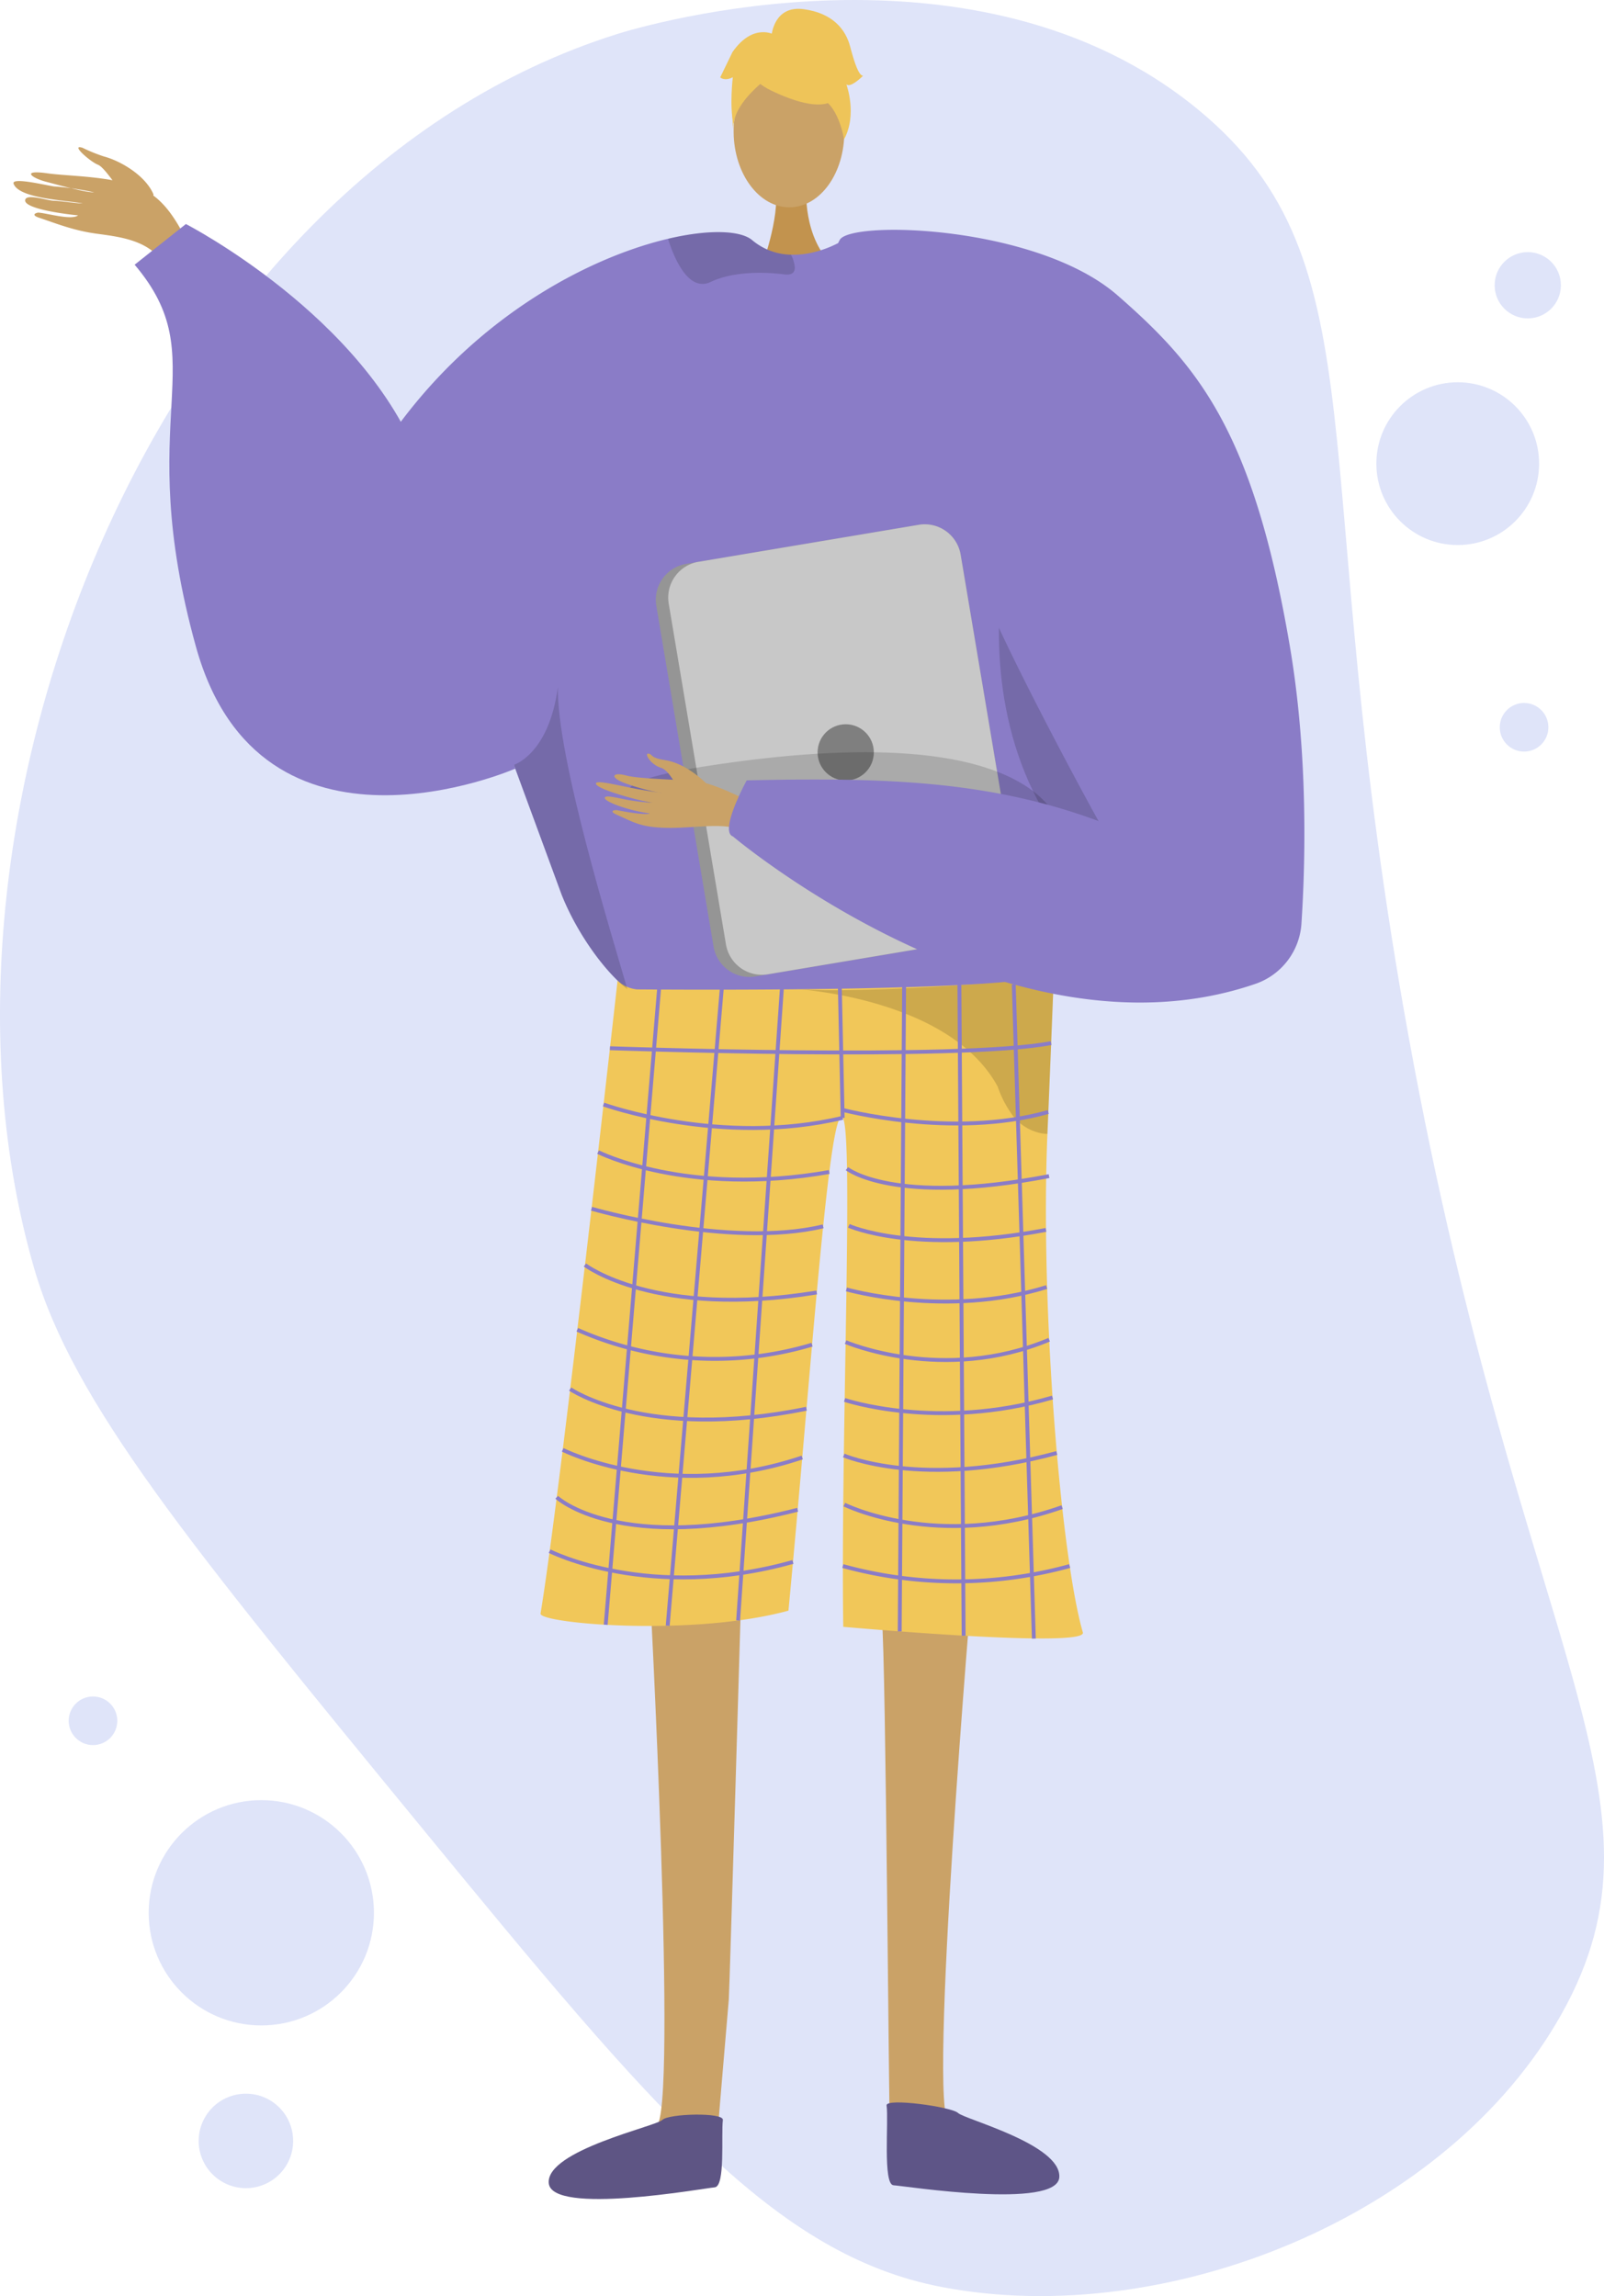 <svg xmlns="http://www.w3.org/2000/svg" width="308.968" height="442.21" viewBox="0 0 308.968 442.21"><defs><style>.a{fill:#bec9f2;opacity:0.49;}.b,.c{fill:#caa267;}.b{fill-rule:evenodd;}.d{fill:#c2934e;}.e{fill:#8a7cc7;}.f{fill:#f1c759;}.g{opacity:0.15;}.h{fill:#5e5584;}.i{fill:#5e5587;}.j{opacity:0.3;}.k{opacity:0.5;}.l{fill:#eec459;}.m{fill:#959595;}.n{fill:#c8c8c8;}.o{fill:#7f7f7f;}.p{fill:none;stroke:#8a7cc7;stroke-miterlimit:10;stroke-width:0.747px;}</style></defs><g transform="translate(-1002.361 -6649.605)"><g transform="translate(1002.361 6649.605)"><path class="a" d="M1083.718,7001.752c-44.844-54.655-67.266-81.984-74.757-107.8-25.028-86.245,22.994-209.736,112.3-237.8,4.647-1.461,69.188-20.749,112.03,14.68,35.87,29.665,20.254,67.687,40.421,178.508,21.591,118.646,52.571,146.945,29.4,188.222-21.941,39.08-76.125,60.759-119.292,52.519C1151.714,7083.952,1128.611,7056.469,1083.718,7001.752Z" transform="translate(-1002.361 -6649.605)"/><circle class="a" cx="21.694" cy="21.694" r="21.694" transform="translate(28.64 346.698)"/><circle class="a" cx="9.098" cy="9.098" r="9.098" transform="translate(38.27 403.229)"/><circle class="a" cx="15.674" cy="15.674" r="15.674" transform="translate(265.119 73.623)"/><circle class="a" cx="6.381" cy="6.381" r="6.381" transform="translate(287.902 48.557)"/><circle class="a" cx="4.682" cy="4.682" r="4.682" transform="translate(13.23 326.732)"/><circle class="a" cx="4.682" cy="4.682" r="4.682" transform="translate(288.889 135.388)"/></g><g transform="translate(1004.951 6651.305)"><g transform="translate(0 26.646)"><path class="b" d="M1029.782,6683.021c-1.547-3.658-6.357-6.47-9.566-7.317a32.318,32.318,0,0,1-4.1-1.665c-2.487-.808,1.475,2.682,2.962,3.258,1.21.468,3.408,4.027,4.6,5.242s3.745,2.968,5.105,2.963S1029.594,6683.7,1029.782,6683.021Z" transform="translate(-1002.801 -6673.918)"/><path class="b" d="M1040.016,6694.976c-2.934-5.128-5.157-11.237-10.707-13.736s-13.81-2.36-18.2-2.981c-5.17-.729-2.987.926-.26,1.622,1.773.453,7.506,2.081,9.291,2.046a56.794,56.794,0,0,0-7.464-1.126c-.422.124-8.635-2.015-8.061-.515,1.112,2.906,10.363,3.171,13.315,3.779-1.554-.038-4.084-.474-5.582-.518-1.271-.038-5.123-1.39-5.488-.218-.575,1.848,8.906,2.935,10.167,3.023-1.234,1.015-6-.429-7.659-.523-.167-.011-1.67.369.15.986,3.832,1.3,6.8,2.494,11.172,3.087s9.5,1.208,12.45,5.159C1035.463,6694.9,1037.746,6695.285,1040.016,6694.976Z" transform="translate(-1004.582 -6673.227)"/></g><path class="c" d="M1165.63,6909.76s-8.848,103.813-4.554,105.547c7.7,3.163,37.851,13.453,4.723,11.5-16.992,1.223-15.789-2.591-16.092-5.809-.247-2.626-.823-95.435-1.605-102.644-.175-1.615-.281-2.59-.281-2.59Z" transform="translate(-980.82 -6608.147)"/><path class="c" d="M1112.261,6910.62s5.559,103.646,1.306,105.48c-7.629,3.341-37.528,14.327-4.455,11.605,17.015.827,15.724-2.958,15.952-6.18.187-2.631,1.884-22.617,2.5-29.841.137-1.618,2.53-82.758,2.53-82.758Z" transform="translate(-989.771 -6608.286)"/><path class="d" d="M1136.8,6680.9s-.771,9.891,5.387,15.285-14.046.162-14.046.162,3.638-9.507,2.729-15.378S1136.8,6680.9,1136.8,6680.9Z" transform="translate(-984.084 -6646.539)"/><ellipse class="c" cx="10.656" cy="14.539" rx="10.656" ry="14.539" transform="translate(138.556 9.276) rotate(-0.664)"/><path class="e" d="M1059.014,6743.173c15.738-33.929,44.348-49.657,62.681-53.957,7.936-1.865,13.945-1.587,16.16.281a11.9,11.9,0,0,0,7.471,2.8,16.092,16.092,0,0,0,4.172-.429,20.675,20.675,0,0,0,4.411-1.557c.676-.322,1.069-.555,1.069-.555a43.311,43.311,0,0,1,11.258.543c41.678,7.661,49.722,77.3,49.42,83.3-.185,3.571-3.689,19.786-8.135,34.213-3.642,11.843-7.93,22.489-11.54,24-8.007,3.33-68.7,8.477-81.253,2.665-.294-.214-.612-.445-.915-.7-4.73-3.756-9.9-11.226-12.677-18.243,0,0-7.414-20.16-8.926-24.261-.016-.041-.026-.073-.042-.1-.05-.163-.109-.315-.167-.46-.018-.056-.042-.1-.058-.161" transform="translate(-995.553 -6644.943)"/><path class="f" d="M1106.5,6811.843a6.565,6.565,0,0,0,3.749,1.676c8.761.07,46.6.28,67.111-1.138,7.236-.5,12.314-1.2,13.2-2.189,0,0,0,.029,0,.083-.041,1.131-.54,14.091-1.255,31.077-1.41,33.534,2.611,81.491,6.826,96.012.911,3.133-46.151-1.084-46.151-1.084-.531-34.582,2.046-95.335-.106-98.032-2.616-3.281-6.178,50.172-10.453,94.917-18.559,5.072-48.07,2.466-47.751.554C1095.444,6911.01,1106.5,6811.843,1106.5,6811.843Z" transform="translate(-990.137 -6624.664)"/><path class="g" d="M1087.257,6778.081c.018.057.042.1.06.162.058.144.117.3.167.459.016.032.026.064.042.1,1.512,4.1,8.926,24.253,8.926,24.253,2.777,7.025,7.947,14.494,12.677,18.25-3.315-11.479-13.615-44.75-13.391-58.206C1093.994,6776.092,1087.257,6778.071,1087.257,6778.081Z" transform="translate(-990.867 -6632.476)"/><path class="g" d="M1170.646,6733.614s-19.433,60.321,36.71,85.194l1.144.74-.452-14.128s-26.741-36.417-26.852-37.361S1170.646,6733.614,1170.646,6733.614Z" transform="translate(-977.573 -6637.369)"/><path class="g" d="M1137.14,6694.682c.043.963-.459,1.6-2.008,1.407-4.832-.6-10.276-.4-14.214,1.46a3.368,3.368,0,0,1-3.255-.1c-2.55-1.452-4.172-5.853-4.818-7.806a1.364,1.364,0,0,1-.07-.427c7.936-1.865,13.945-1.587,16.161.281a11.9,11.9,0,0,0,7.471,2.8A6.56,6.56,0,0,1,1137.14,6694.682Z" transform="translate(-986.634 -6644.943)"/><path class="h" d="M1126.562,6999.946c.181-1.5-10.471-1.235-11.662-.006s-22.37,5.856-21.877,12.157,29.859,1,31.958.828S1126.207,7002.893,1126.562,6999.946Z" transform="translate(-989.912 -6593.356)"/><path class="i" d="M1148.839,6997.486c-.216-1.5,12.558.257,13.777,1.458s19.841,6.036,19.494,12.346-29.827,1.693-31.93,1.569S1149.262,7000.423,1148.839,6997.486Z" transform="translate(-980.652 -6593.689)"/><g class="j" transform="translate(150.891 185.527)"><path d="M1134.426,6813.025c-.142-.008-.284-.019-.423-.029C1134,6813,1134.153,6813.005,1134.426,6813.025Z" transform="translate(-1134.003 -6809.727)"/><path class="k" d="M1134.366,6813.491c11.285.77,35.907-1.11,35.907-1.11,7.236-.5,12.314-1.2,13.2-2.189,0,0,0,.029,0,.083-.041,1.131-.54,14.091-1.255,31.077a8.264,8.264,0,0,1-1.186-.123,9.224,9.224,0,0,1-6.016-4.17,20.474,20.474,0,0,1-2.376-4.819C1164.04,6816.345,1137.981,6813.774,1134.366,6813.491Z" transform="translate(-1133.943 -6810.192)"/></g><g transform="translate(136.137)"><g transform="translate(2.322 4.059)"><path class="l" d="M1129.749,6665.878s18.566,10.013,12.9-6.344C1138.73,6648.217,1117.084,6658.7,1129.749,6665.878Z" transform="translate(-1122.929 -6654.544)"/><path class="l" d="M1132.789,6661.817s-10.25,6.243-9.184,12.375c0,0-2.488-18.315,7.768-18.894s14.243.364,13.556,19.77C1144.93,6675.068,1141.769,6659.674,1132.789,6661.817Z" transform="translate(-1123.34 -6654.438)"/></g><path class="l" d="M1129.849,6656.106s.453-5.721,6.127-4.977,8.141,3.951,8.988,7.18,1.684,5.647,2.493,5.637c0,0-2.4,2.457-3.218,1.657,0,0,2.168,5.8-.445,10.6,0,0-1.136-7.35-5.192-8.112S1129.849,6656.106,1129.849,6656.106Z" transform="translate(-1119.939 -6651.063)"/><path class="l" d="M1131.777,6655.411s-4.075-2.381-8.056,3.332l-2.372,4.885s.818.8,2.429-.03c0,0-.672,5.712.139,8.922l2.279-9.759Z" transform="translate(-1121.349 -6650.423)"/></g><g transform="translate(123.733 99.281)"><path class="m" d="M1110.808,6751.917l11.025,65.623a7.024,7.024,0,0,0,8.081,5.76l44.788-7.53a2.184,2.184,0,0,0,.316-.069,7,7,0,0,0,5.435-8.012l-11.025-65.624a7.011,7.011,0,0,0-8.08-5.75l-42.712,7.173-2.077.348A7.012,7.012,0,0,0,1110.808,6751.917Z" transform="translate(-1110.709 -6736.217)"/><path class="n" d="M1112.859,6751.5l11.025,65.623a7.011,7.011,0,0,0,8.081,5.752l42.712-7.174a7,7,0,0,0,5.436-8.012l-11.025-65.624a7.011,7.011,0,0,0-8.08-5.75l-42.712,7.173A7,7,0,0,0,1112.859,6751.5Z" transform="translate(-1110.37 -6736.217)"/><circle class="o" cx="5.417" cy="5.417" r="5.417" transform="translate(31.164 38.507)"/></g><path class="g" d="M1190.072,6791.143s.772-24.179-63.882-15.335,48.739,14.815,48.739,14.815Z" transform="translate(-987.714 -6630.692)"/><g transform="translate(112.205 42.562)"><g transform="translate(0 100.882)"><path class="b" d="M1133.227,6784.187c-.771-.248-8.924-5-13.319-5.358s-10.962-.461-13.235-1.08c-2.676-.728-3.337.339-.251,1.477a43.213,43.213,0,0,0,7.015,1.9c.44.013-2.426-.338-5.541-.947-3.314-.646-6.909-1.536-7.067-.946-.305,1.146,9.245,3.6,10.925,3.763a42,42,0,0,1-4.428-.484c-2-.331-4.3-1.01-4.74-.591-.7.66,4.364,2.581,8.538,3.11.075.134-1.269.36-6.184-.6-.494-.1-1.747.135-.125.862,3.415,1.531,4.77,2.441,9.694,2.537,4.8.094,10.087-.955,13.553.163Z" transform="translate(-1100.822 -6773.53)"/><path class="b" d="M1120.629,6779.8s-3.761-3.861-7.942-4.458c-2.485-.352-2.433-.978-2.859-1.16-1.411-.6-.022,1.988,2.093,2.632,1.719.523,2.709,3.438,3.746,4.047s4.13,1.712,4.893,1.3S1120.629,6779.8,1120.629,6779.8Z" transform="translate(-1099.423 -6774.097)"/></g><path class="e" d="M1197.685,6700.224c15.4,13.464,26.1,26.01,33.162,67.609,3.583,21.107,2.959,42.261,2.219,53.419a13.178,13.178,0,0,1-8.922,11.562c-47.581,16.308-100.571-28.406-100.571-28.406-2.748-.987,2.645-10.806,2.645-10.806,26.4-.579,46.646,0,67.783,7.846-.107-.049-21.134-38.465-24.043-49.1-7.618-27.883-31.906-51.8-25.821-62.838C1146.239,6685.7,1182.148,6686.643,1197.685,6700.224Z" transform="translate(-1097.177 -6687.569)"/></g><g transform="translate(114.083 186.265)"><line class="p" x1="10.49" y2="124.956"/><line class="p" x1="10.425" y2="122.782" transform="translate(11.94 2.359)"/><line class="p" x1="8.44" y2="121.901" transform="translate(25.506 2.225)"/><line class="p" x2="0.546" y2="25.224" transform="translate(45.099 2.096)"/><line class="p" x1="0.846" y2="124.281" transform="translate(56.633 1.952)"/><line class="p" x2="0.815" y2="125.305" transform="translate(68.131 1.751)"/><line class="p" x2="3.871" y2="125.989" transform="translate(78.601 1.629)"/></g><path class="p" d="M1103.132,6822.9s67.256,2.393,84.98-.985" transform="translate(-988.234 -6622.72)"/><path class="p" d="M1148.136,6834.62c-23.456,5.6-46.062-2.56-46.062-2.56" transform="translate(-988.409 -6621.037)"/><path class="p" d="M1141.349,6832.894s21.294,5.717,39.879.465" transform="translate(-981.894 -6620.898)"/><path class="p" d="M1101.173,6839.917s17.052,8.677,44.53,3.835" transform="translate(-988.559 -6619.733)"/><path class="p" d="M1100.091,6849.274s26.469,7.747,44.61,3.393" transform="translate(-988.738 -6618.181)"/><path class="p" d="M1099.006,6858.57s13.555,10.376,44.644,5.291" transform="translate(-988.918 -6616.638)"/><path class="p" d="M1097.741,6869.265a65.351,65.351,0,0,0,45.216,2.88" transform="translate(-989.128 -6614.865)"/><path class="p" d="M1096.563,6879.062s14.626,10.129,45.513,3.789" transform="translate(-989.324 -6613.241)"/><path class="p" d="M1095.328,6889.1s20.144,10.236,46.137,1.478" transform="translate(-989.528 -6611.574)"/><path class="p" d="M1094.338,6896.942s11.945,11.225,46.408,2.4" transform="translate(-989.692 -6610.273)"/><path class="p" d="M1093.168,6905.839s19.218,9.842,46.868,2.079" transform="translate(-989.887 -6608.796)"/><path class="p" d="M1142.29,6842.656s8.952,7.22,38.926,1.437" transform="translate(-981.738 -6619.279)"/><path class="p" d="M1142.6,6852.1s12.51,5.659,37.974.78" transform="translate(-981.686 -6617.711)"/><path class="p" d="M1142.2,6862.665s19.281,5.564,38.568-.448" transform="translate(-981.753 -6616.034)"/><path class="p" d="M1142.064,6871.369s18.773,8.087,39.216-.454" transform="translate(-981.775 -6614.592)"/><path class="p" d="M1141.9,6880.924s17.853,6.034,40.046-.465" transform="translate(-981.801 -6613.007)"/><path class="p" d="M1141.765,6890.1s15.067,6.551,41.034-.476" transform="translate(-981.825 -6611.487)"/><path class="p" d="M1141.859,6898.15s17.9,8.964,41.951.488" transform="translate(-981.809 -6610.073)"/><path class="p" d="M1141.61,6908.3a82.264,82.264,0,0,0,43.693,0" transform="translate(-981.85 -6608.389)"/><path class="e" d="M1097.918,6791.5s-49.024,21.471-61.5-23.465,3.844-55.1-11.812-73.589l9.871-7.833s34.576,17.781,45.115,46.052S1097.918,6791.5,1097.918,6791.5Z" transform="translate(-1001.26 -6645.166)"/></g></g></svg>